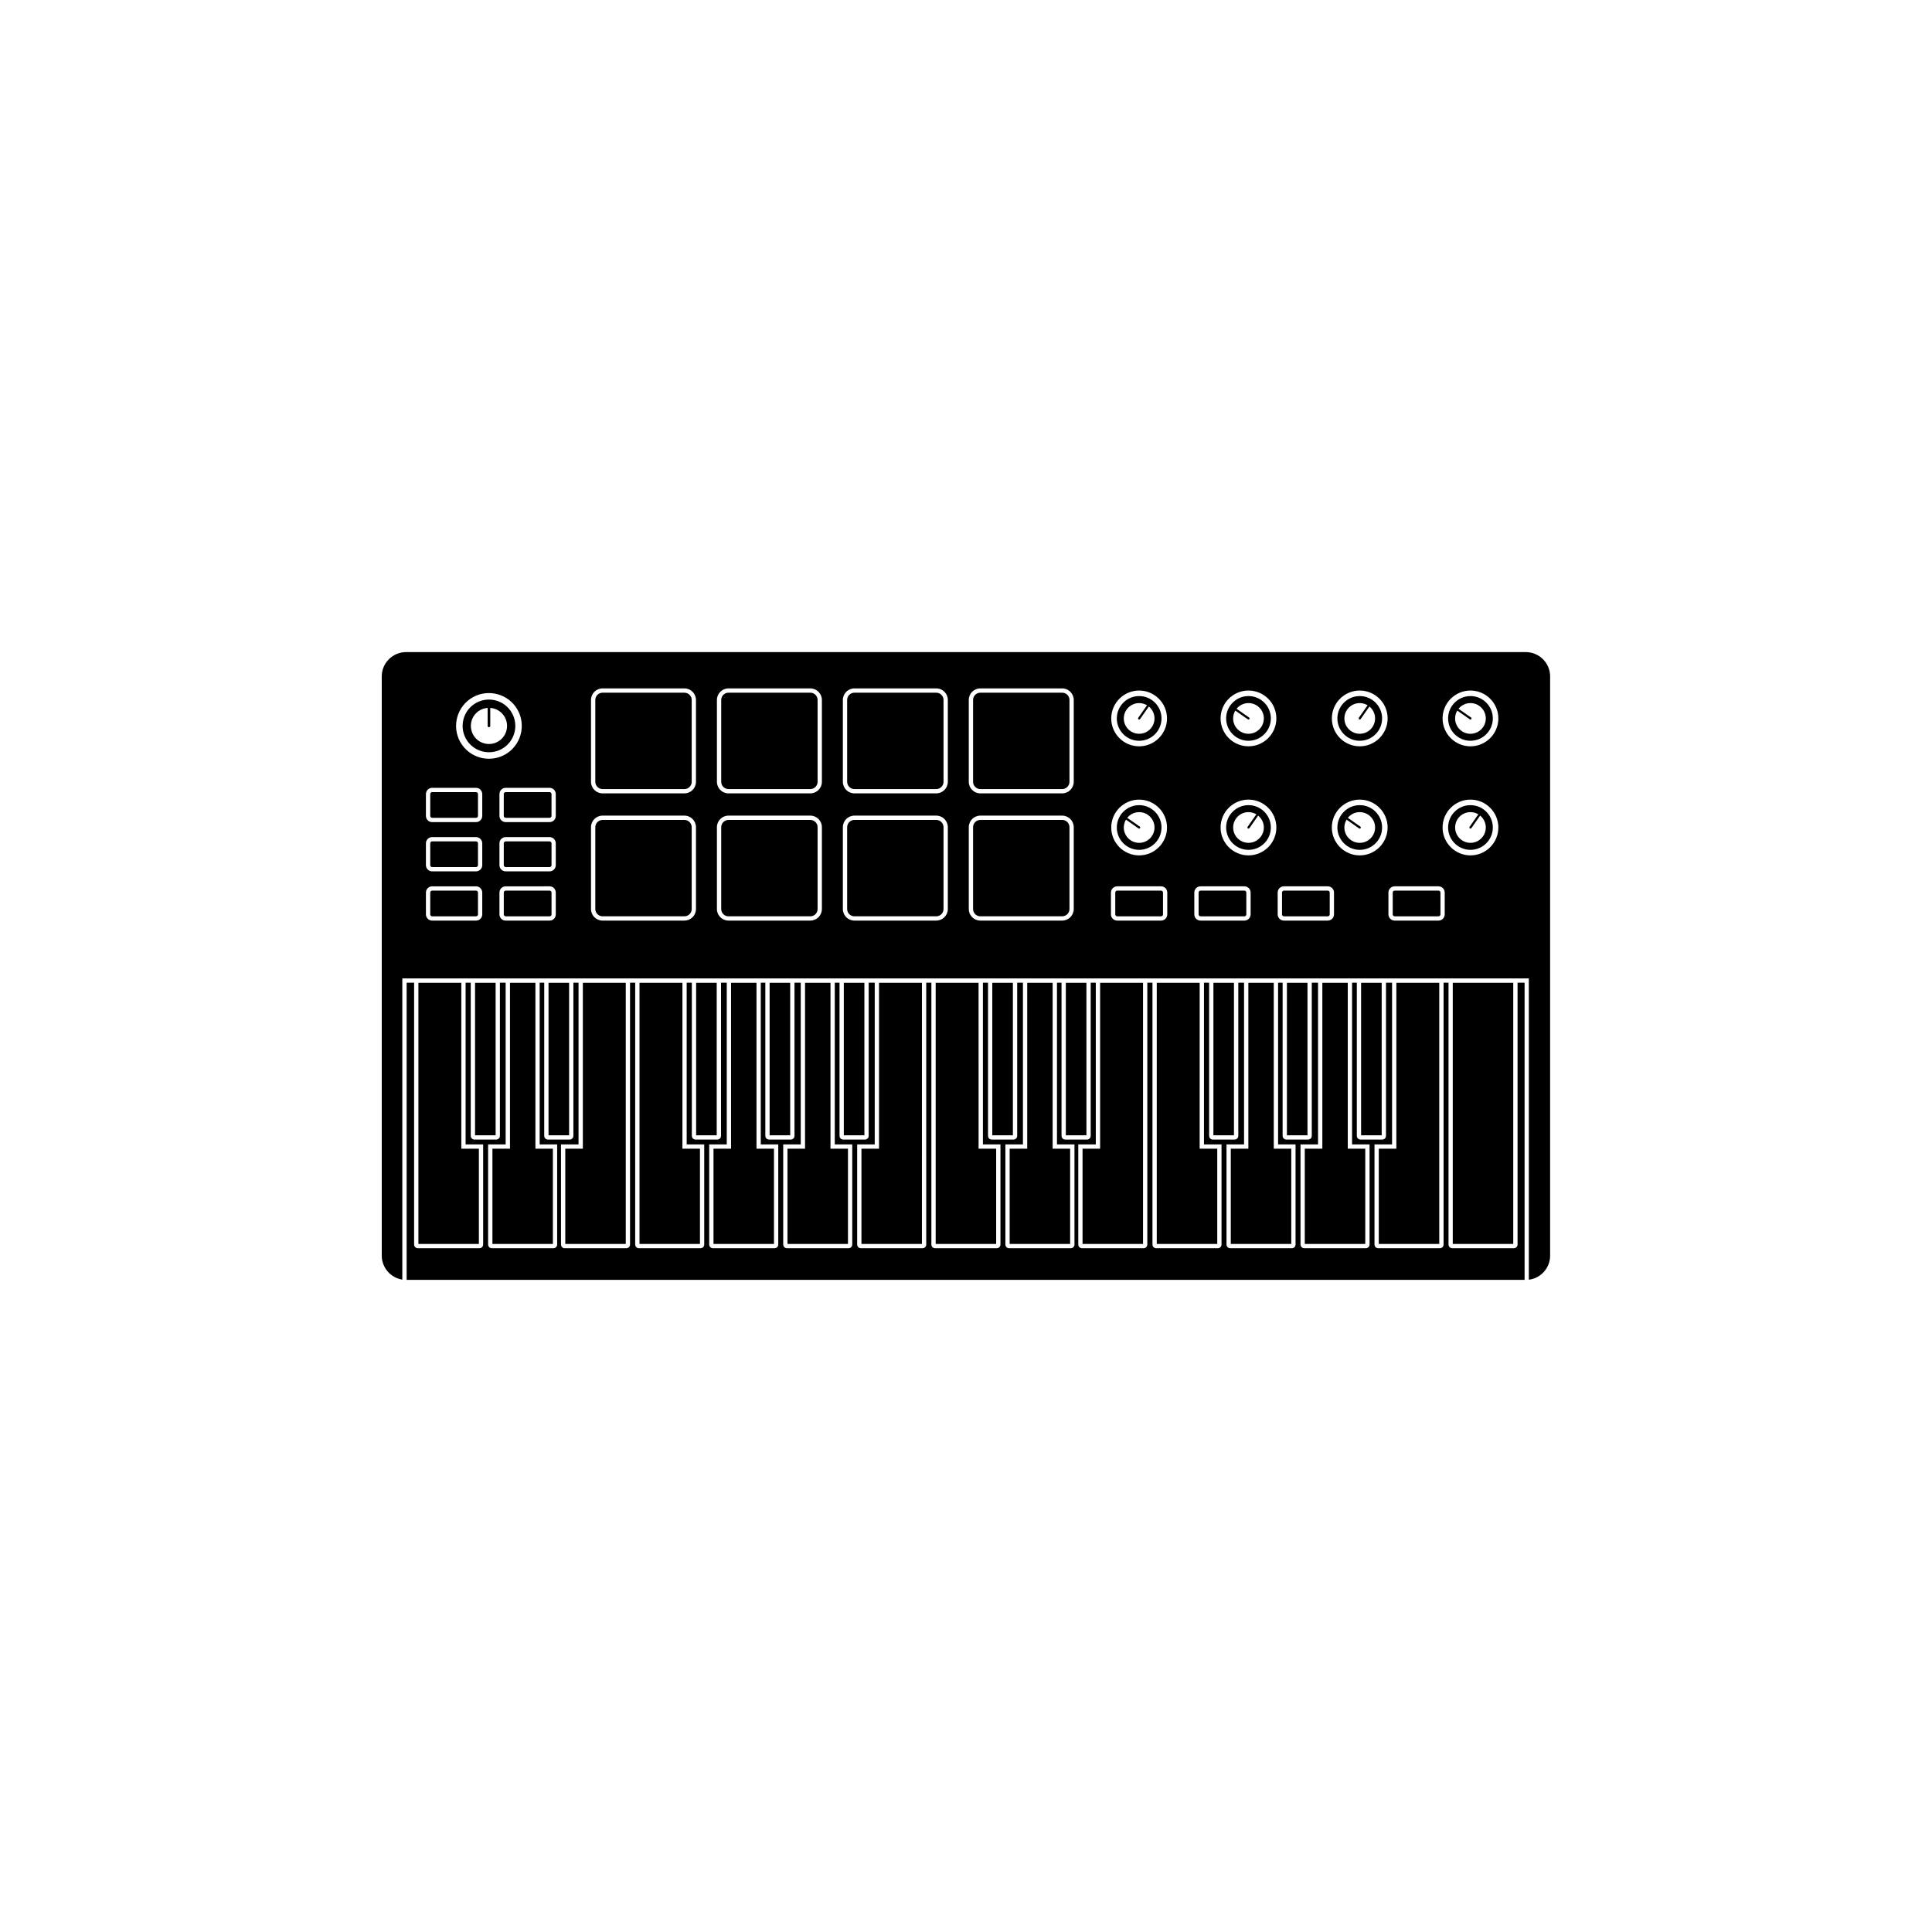 <?xml version="1.0" encoding="UTF-8"?>
<svg width="752pt" height="752pt" version="1.1" viewBox="0 0 752 752" xmlns="http://www.w3.org/2000/svg">
 <path d="m278.97 382.54v59.355l-8.012-0.004v-59.352zm-58.941 64.57v37.07h23.543v-101.64h-16.707v64.574h-1.672zm74.426-64.57h-9.902v64.574h-6.836v37.07h23.543v-37.07h-6.805zm-28.836 0h-16.703v101.64h23.535v-37.07h-6.832zm62.824 0v59.355h8.012v-59.355zm-28.879 0v59.355h8.012v-59.355zm23.691 0h-9.906v64.574h-6.832v37.07h23.543v-37.07h-6.805zm267.43 101.87c0 0.797-0.648 1.445-1.445 1.445h-23.98c-0.797 0-1.445-0.648-1.445-1.445v-101.91h-1.922v101.91c0 0.797-0.648 1.445-1.453 1.445h-23.98c-0.805 0-1.453-0.648-1.453-1.445v-38.973h6.832v-62.934h-2.359v59.609c0 0.801-0.648 1.449-1.445 1.449h-8.465c-0.797 0-1.445-0.648-1.445-1.449l0.004-59.609h-1.852v62.934h6.809v38.973c0 0.797-0.648 1.445-1.453 1.445h-23.98c-0.797 0-1.445-0.648-1.445-1.445v-38.973h6.824v-62.934h-2.434v59.609c0 0.801-0.641 1.449-1.445 1.449h-8.465c-0.797 0-1.445-0.648-1.445-1.449l0.004-59.609h-1.766v62.934h6.801v38.973c0 0.797-0.648 1.445-1.445 1.445h-23.98c-0.805 0-1.453-0.648-1.453-1.445v-38.973h6.832v-62.934h-2.238v59.609c0 0.801-0.648 1.449-1.445 1.449h-8.465c-0.797 0-1.445-0.648-1.445-1.449v-59.609h-2.004v62.934h6.832v38.973c0 0.797-0.648 1.445-1.445 1.445h-23.992c-0.797 0-1.445-0.648-1.445-1.445l0.004-101.91h-2.008v101.91c0 0.797-0.648 1.445-1.445 1.445h-23.98c-0.797 0-1.445-0.648-1.445-1.445v-38.973h6.824v-62.934h-1.988v59.609c0 0.801-0.648 1.449-1.445 1.449h-8.465c-0.797 0-1.445-0.648-1.445-1.449l0.004-59.609h-1.777v62.934h6.809v38.973c0 0.797-0.648 1.445-1.453 1.445h-23.98c-0.797 0-1.453-0.648-1.453-1.445v-38.973h6.832v-62.934h-2.238v59.609c0 0.801-0.641 1.449-1.445 1.449h-8.465c-0.797 0-1.445-0.648-1.445-1.449l0.004-59.609h-1.992v62.934h6.832v38.973c0 0.797-0.66 1.445-1.453 1.445h-23.988c-0.797 0-1.449-0.648-1.449-1.445v-101.91h-2v101.91c0 0.797-0.648 1.445-1.449 1.445h-23.988c-0.797 0-1.445-0.648-1.445-1.445v-38.973h6.832l0.008-62.934h-2.359v59.609c0 0.801-0.652 1.449-1.449 1.449h-8.457c-0.797 0-1.445-0.648-1.445-1.449v-59.609h-1.848v62.934h6.805v38.973c0 0.797-0.648 1.445-1.449 1.445h-23.98c-0.797 0-1.445-0.648-1.445-1.445v-38.973h6.828v-62.934h-2.438v59.609c0 0.801-0.648 1.449-1.445 1.449h-8.457c-0.797 0-1.449-0.648-1.449-1.449v-59.609h-1.77v62.934h6.805v38.973c0 0.797-0.648 1.445-1.449 1.445h-23.988c-0.797 0-1.445-0.648-1.445-1.445v-38.973h6.832l0.004-62.934h-2.238v59.609c0 0.801-0.648 1.449-1.445 1.449h-8.465c-0.801 0-1.449-0.648-1.449-1.449v-59.609h-2.004v62.934h6.832v38.973c0 0.797-0.648 1.445-1.445 1.445h-23.988c-0.797 0-1.445-0.648-1.445-1.445l0.004-101.91h-2.004v101.91c0 0.797-0.648 1.445-1.449 1.445h-23.98c-0.801 0-1.449-0.648-1.449-1.445v-38.973h6.832l0.004-62.934h-2.004v59.609c0 0.801-0.648 1.449-1.445 1.449h-8.465c-0.797 0-1.445-0.648-1.445-1.449l0.004-59.609h-1.77v62.934h6.801v38.973c0 0.797-0.648 1.445-1.449 1.445h-23.98c-0.797 0-1.445-0.648-1.445-1.445v-38.973h6.832l-0.004-62.934h-2.238v59.609c0 0.801-0.648 1.449-1.445 1.449h-8.453c-0.801 0-1.449-0.648-1.449-1.449v-59.609h-2.004v62.934h6.832v38.973c0 0.797-0.648 1.445-1.445 1.445h-23.984c-0.797 0-1.445-0.648-1.445-1.445l0.004-101.91h-2.906v115.67h435.14v-115.67h-2.738zm-411.12-101.87h-16.711v101.64h23.543v-37.07h-5.16l-1.672-0.004zm28.836 0h-9.902v64.574h-6.832v37.07h23.535v-37.07h-5.129l-1.672-0.004zm5.109 0v59.355h8.008v-59.355zm-28.605 0v59.355h8.012v-59.355zm229.95 0v59.355h8.02l-0.004-59.355zm80.945 0h-9.898v64.574h-6.836v37.07h23.543v-37.07l-5.137-0.004h-1.676v-1.672l-0.004-62.898zm5.113 0v59.355h8.008v-59.355zm28.875 0v59.355h8.02l-0.004-59.355zm-5.188 0h-9.898v64.574h-6.836v37.07h23.543v-37.07h-6.809v-1.672l-0.004-62.902zm12.066 64.57v37.07h23.543v-101.64h-16.703v64.574h-1.676zm-322.74-100.45h-17.082c-0.41 0-0.75 0.336-0.75 0.754v8.496c0 0.41 0.336 0.75 0.75 0.75h17.082c0.41 0 0.754-0.336 0.754-0.75v-8.496c-0.004-0.418-0.34-0.754-0.754-0.754zm-17.715-55.703c-4.637 3.238-11.043 2.113-14.289-2.519-3.242-4.637-2.117-11.043 2.516-14.289 4.637-3.242 11.043-2.117 14.289 2.519 3.25 4.633 2.117 11.043-2.516 14.289zm-0.117-12.441c-1.266-1.805-3.227-2.832-5.266-2.981l0.004 7.019c0 0.176-0.086 0.32-0.219 0.41-0.082 0.062-0.18 0.094-0.293 0.094-0.281 0-0.504-0.227-0.504-0.508l-0.004-7.016c-1.227 0.09-2.449 0.492-3.527 1.246-3.184 2.231-3.961 6.621-1.73 9.809 2.231 3.184 6.621 3.953 9.805 1.73 3.184-2.223 3.965-6.625 1.734-9.805zm238.61 43.574c0-4.797 3.894-8.699 8.695-8.699 4.801 0 8.703 3.902 8.703 8.699 0 4.801-3.902 8.703-8.703 8.703-4.797 0-8.707-3.906-8.695-8.703zm2.719 0c0 3.301 2.68 5.977 5.977 5.977 3.301 0 5.977-2.676 5.977-5.977 0-3.297-2.672-5.977-5.977-5.977-1.871 0-3.531 0.867-4.637 2.211l4.883 3.414c0.117 0.086 0.184 0.219 0.184 0.352 0 0.086-0.027 0.172-0.086 0.246-0.137 0.195-0.398 0.242-0.594 0.105l-4.883-3.41c-0.527 0.898-0.844 1.941-0.844 3.059zm-2.719-42.453c0-4.797 3.894-8.703 8.695-8.703 4.801 0 8.703 3.906 8.703 8.703 0 4.801-3.902 8.703-8.703 8.703-4.805 0-8.695-3.902-8.695-8.703zm2.719 0c0 3.301 2.68 5.977 5.977 5.977 3.301 0 5.977-2.676 5.977-5.977 0-1.871-0.863-3.543-2.211-4.633l-3.414 4.879c-0.086 0.117-0.215 0.184-0.352 0.184-0.086 0-0.164-0.023-0.242-0.074-0.203-0.137-0.242-0.402-0.109-0.598l3.414-4.879c-0.895-0.535-1.941-0.852-3.059-0.852-3.297 0-5.981 2.676-5.981 5.973zm-223.5 47.855h-17.082c-0.41 0-0.75 0.336-0.75 0.754v8.496c0 0.41 0.336 0.75 0.75 0.75h17.082c0.41 0 0.754-0.336 0.754-0.75v-8.496c-0.004-0.418-0.34-0.754-0.754-0.754zm-28.621 0h-17.082c-0.41 0-0.754 0.336-0.754 0.754v8.496c0 0.41 0.336 0.75 0.754 0.75h17.082c0.41 0 0.75-0.336 0.75-0.75v-8.496c0-0.418-0.336-0.754-0.75-0.754zm0 19.168h-17.082c-0.41 0-0.754 0.336-0.754 0.754v8.496c0 0.41 0.336 0.75 0.754 0.75h17.082c0.41 0 0.75-0.336 0.75-0.75v-8.496c0-0.418-0.336-0.754-0.75-0.754zm0-38.34h-17.082c-0.41 0-0.754 0.34-0.754 0.754v8.496c0 0.41 0.336 0.75 0.754 0.75h17.082c0.41 0 0.75-0.336 0.75-0.75v-8.496c0-0.41-0.336-0.754-0.75-0.754zm374.63 38.34h-17.082c-0.418 0-0.75 0.336-0.75 0.754v8.496c0 0.41 0.332 0.75 0.75 0.75h17.082c0.418 0 0.75-0.336 0.75-0.75v-8.496c-0.004-0.418-0.34-0.754-0.75-0.754zm-43.105 0h-17.082c-0.406 0-0.738 0.336-0.738 0.754v8.496c0 0.41 0.332 0.75 0.738 0.75h17.082c0.418 0 0.75-0.336 0.75-0.75v-8.496c-0.004-0.418-0.336-0.754-0.75-0.754zm-302.91-38.34h-17.082c-0.41 0-0.75 0.34-0.75 0.754v8.496c0 0.41 0.336 0.75 0.75 0.75h17.082c0.41 0 0.754-0.336 0.754-0.75v-8.496c-0.004-0.41-0.34-0.754-0.754-0.754zm270.46 38.34h-17.082c-0.418 0-0.75 0.336-0.75 0.754v8.496c0 0.41 0.332 0.75 0.75 0.75h17.082c0.406 0 0.738-0.336 0.738-0.75v-8.496c0.004-0.418-0.332-0.754-0.738-0.754zm-32.445 0h-17.082c-0.418 0-0.75 0.336-0.75 0.754v8.496c0 0.41 0.332 0.75 0.75 0.75h17.082c0.406 0 0.75-0.336 0.75-0.75v-8.496c0-0.418-0.344-0.754-0.75-0.754zm42.73-24.57c0 4.801-3.902 8.703-8.703 8.703-4.801 0-8.703-3.906-8.703-8.703s3.902-8.699 8.703-8.699c4.801 0 8.703 3.902 8.703 8.699zm-2.727 0c0-1.871-0.871-3.539-2.211-4.637l-3.414 4.883c-0.086 0.117-0.215 0.184-0.352 0.184-0.086 0-0.176-0.023-0.25-0.082-0.195-0.133-0.242-0.402-0.098-0.598l3.414-4.879c-0.895-0.535-1.949-0.852-3.059-0.852-3.301 0-5.977 2.676-5.977 5.977 0 3.301 2.672 5.977 5.977 5.977 3.289 0.004 5.969-2.672 5.969-5.973zm46.027 0c0 4.801-3.902 8.703-8.703 8.703-4.801 0-8.703-3.906-8.703-8.703s3.902-8.699 8.703-8.699c4.801 0 8.703 3.902 8.703 8.699zm-2.727 0c0-3.297-2.672-5.977-5.977-5.977-1.871 0-3.531 0.867-4.637 2.211l4.883 3.414c0.117 0.086 0.176 0.219 0.176 0.352 0 0.09-0.02 0.172-0.074 0.246-0.129 0.195-0.398 0.242-0.602 0.105l-4.875-3.41c-0.535 0.895-0.852 1.941-0.852 3.059 0 3.301 2.68 5.977 5.977 5.977 3.305 0 5.981-2.676 5.981-5.977zm68.129-58.797v225.43c0 4.836-3.617 8.809-8.289 9.387v-117.27h-438.48v117.23c-4.531-0.707-8-4.625-8-9.352v-225.43c0-5.227 4.238-9.469 9.469-9.469h435.84c5.227 0.008 9.461 4.246 9.461 9.473zm-170.83 16.344c0 5.984 4.875 10.855 10.852 10.855 5.984 0 10.859-4.867 10.859-10.855 0-5.984-4.875-10.855-10.859-10.855-5.977 0-10.852 4.871-10.852 10.855zm0 42.453c0 5.984 4.875 10.855 10.852 10.855 5.984 0 10.859-4.867 10.859-10.855 0-5.984-4.875-10.855-10.859-10.855-5.977 0.004-10.852 4.875-10.852 10.855zm-244.83 25.32c0-1.336-1.086-2.422-2.422-2.422l-17.074 0.004c-1.336 0-2.422 1.086-2.422 2.422v8.496c0 1.332 1.086 2.422 2.422 2.422h17.082c1.332 0 2.422-1.086 2.422-2.422v-8.5zm0-19.164c0-1.336-1.086-2.422-2.422-2.422h-17.074c-1.336 0-2.422 1.086-2.422 2.422v8.496c0 1.336 1.086 2.422 2.422 2.422h17.082c1.332 0 2.422-1.086 2.422-2.422v-8.496zm0-19.172c0-1.336-1.086-2.422-2.422-2.422l-17.074 0.004c-1.336 0-2.422 1.086-2.422 2.422v8.496c0 1.336 1.086 2.422 2.422 2.422h17.082c1.332 0 2.422-1.086 2.422-2.422v-8.5zm9.945-16.043c5.777-4.043 7.184-12.039 3.141-17.816-4.043-5.777-12.039-7.184-17.816-3.141-5.777 4.043-7.184 12.039-3.141 17.816 4.047 5.777 12.039 7.184 17.816 3.141zm18.68 54.379c0-1.336-1.086-2.422-2.422-2.422l-17.078 0.004c-1.332 0-2.422 1.086-2.422 2.422v8.496c0 1.332 1.086 2.422 2.422 2.422h17.082c1.336 0 2.422-1.086 2.422-2.422zm0-19.164c0-1.336-1.086-2.422-2.422-2.422h-17.078c-1.336 0-2.422 1.086-2.422 2.422v8.496c0 1.336 1.086 2.422 2.422 2.422h17.082c1.336 0 2.422-1.086 2.422-2.422zm0-19.172c0-1.336-1.086-2.422-2.422-2.422l-17.078 0.004c-1.336 0-2.422 1.086-2.422 2.422v8.496c0 1.336 1.086 2.422 2.422 2.422h17.082c1.336 0 2.422-1.086 2.422-2.422zm54.57 12.895c0-2.477-2.016-4.496-4.496-4.496h-31.863c-2.477 0-4.5 2.016-4.5 4.496v31.863c0 2.477 2.016 4.496 4.5 4.496h31.863c2.477 0 4.496-2.016 4.496-4.496zm0-49.523c0-2.477-2.016-4.496-4.496-4.496h-31.863c-2.477 0-4.5 2.012-4.5 4.496v31.863c0 2.477 2.016 4.496 4.5 4.496h31.863c2.477 0 4.496-2.016 4.496-4.496zm49.012 49.523c0-2.477-2.012-4.496-4.496-4.496h-31.867c-2.473 0-4.496 2.016-4.496 4.496v31.863c0 2.477 2.016 4.496 4.496 4.496h31.867c2.481 0 4.496-2.016 4.496-4.496zm0-49.523c0-2.477-2.012-4.496-4.496-4.496h-31.867c-2.473 0-4.496 2.012-4.496 4.496v31.863c0 2.477 2.016 4.496 4.496 4.496h31.867c2.481 0 4.496-2.016 4.496-4.496zm49.016 49.523c0-2.477-2.012-4.496-4.496-4.496h-31.863c-2.477 0-4.496 2.016-4.496 4.496v31.863c0 2.477 2.012 4.496 4.496 4.496h31.863c2.477 0 4.496-2.016 4.496-4.496zm0-49.523c0-2.477-2.012-4.496-4.496-4.496h-31.863c-2.477 0-4.496 2.012-4.496 4.496v31.863c0 2.477 2.012 4.496 4.496 4.496h31.863c2.477 0 4.496-2.016 4.496-4.496zm49.012 49.523c0-2.477-2.016-4.496-4.496-4.496h-31.867c-2.477 0-4.488 2.016-4.488 4.496v31.863c0 2.477 2.008 4.496 4.488 4.496h31.867c2.477 0 4.496-2.016 4.496-4.496zm0-49.523c0-2.477-2.016-4.496-4.496-4.496h-31.867c-2.477 0-4.488 2.012-4.488 4.496v31.863c0 2.477 2.008 4.496 4.488 4.496h31.867c2.477 0 4.496-2.016 4.496-4.496zm36.406 74.965c0-1.336-1.086-2.422-2.414-2.422h-17.082c-1.332 0-2.426 1.086-2.426 2.422v8.496c0 1.332 1.09 2.422 2.426 2.422h17.082c1.332 0 2.414-1.086 2.414-2.422zm32.445 0c0-1.336-1.09-2.422-2.414-2.422h-17.082c-1.332 0-2.426 1.086-2.426 2.422v8.496c0 1.332 1.09 2.422 2.426 2.422h17.082c1.32 0 2.414-1.086 2.414-2.422zm10.016-25.32c0-5.984-4.863-10.855-10.852-10.855-5.984 0-10.859 4.867-10.859 10.855 0 5.984 4.875 10.855 10.859 10.855 5.988 0 10.852-4.871 10.852-10.855zm0-42.453c0-5.984-4.863-10.855-10.852-10.855-5.984 0-10.859 4.867-10.859 10.855 0 5.984 4.875 10.855 10.859 10.855 5.988-0.004 10.852-4.867 10.852-10.855zm22.434 67.773c0-1.336-1.086-2.422-2.426-2.422h-17.082c-1.32 0-2.414 1.086-2.414 2.422v8.496c0 1.332 1.09 2.422 2.414 2.422h17.082c1.34 0 2.426-1.086 2.426-2.422zm20.867-25.32c0-5.984-4.863-10.855-10.852-10.855-5.984 0-10.859 4.867-10.859 10.855 0 5.984 4.875 10.855 10.859 10.855 5.988 0 10.852-4.871 10.852-10.855zm0.012-42.453c0-5.984-4.875-10.855-10.859-10.855s-10.852 4.867-10.852 10.855c0 5.984 4.863 10.855 10.852 10.855 5.984 0 10.859-4.867 10.859-10.855zm22.215 67.773c0-1.336-1.086-2.422-2.414-2.422h-17.082c-1.332 0-2.414 1.086-2.414 2.422v8.496c0 1.332 1.086 2.422 2.414 2.422h17.082c1.332 0 2.414-1.086 2.414-2.422zm20.879-25.32c0-5.984-4.863-10.855-10.859-10.855-5.977 0-10.852 4.867-10.852 10.855 0 5.984 4.875 10.855 10.852 10.855 5.992 0 10.859-4.871 10.859-10.855zm0-42.453c0-5.981-4.863-10.855-10.859-10.855-5.977 0-10.852 4.867-10.852 10.855 0 5.984 4.875 10.855 10.852 10.855 5.992 0 10.859-4.867 10.859-10.855zm-2.148 0c0 4.801-3.902 8.703-8.715 8.703-4.793 0-8.695-3.906-8.695-8.703 0-4.801 3.902-8.703 8.695-8.703 4.812 0 8.715 3.906 8.715 8.703zm-2.738 0c0-3.297-2.672-5.973-5.977-5.973-1.859 0-3.531 0.863-4.637 2.211l4.883 3.41c0.117 0.086 0.184 0.219 0.184 0.355 0 0.086-0.02 0.172-0.074 0.246-0.137 0.195-0.406 0.242-0.602 0.105l-4.875-3.41c-0.535 0.895-0.852 1.941-0.852 3.059 0 3.301 2.672 5.977 5.969 5.977 3.309-0.004 5.981-2.68 5.981-5.981zm2.738 42.453c0 4.801-3.91 8.703-8.715 8.703-4.793 0-8.695-3.906-8.695-8.703s3.902-8.699 8.695-8.699c4.801 0 8.715 3.902 8.715 8.699zm-2.738 0c0-1.871-0.863-3.539-2.203-4.637l-3.414 4.883c-0.086 0.117-0.223 0.184-0.359 0.184-0.086 0-0.164-0.023-0.242-0.082-0.195-0.133-0.242-0.402-0.098-0.598l3.406-4.879c-0.891-0.535-1.934-0.852-3.059-0.852-3.293 0-5.969 2.676-5.969 5.977 0 3.301 2.672 5.977 5.969 5.977 3.297 0.004 5.969-2.672 5.969-5.973zm-40.363-42.453c0 4.801-3.902 8.703-8.703 8.703-4.801 0-8.703-3.906-8.703-8.703s3.902-8.703 8.703-8.703c4.801 0 8.703 3.906 8.703 8.703zm-2.727 0c0-1.871-0.863-3.543-2.211-4.633l-3.414 4.879c-0.086 0.117-0.215 0.184-0.352 0.184-0.086 0-0.164-0.023-0.242-0.074-0.203-0.137-0.25-0.402-0.109-0.598l3.414-4.879c-0.895-0.535-1.941-0.852-3.059-0.852-3.293 0-5.977 2.676-5.977 5.973 0 3.301 2.68 5.977 5.977 5.977s5.973-2.676 5.973-5.977zm-40.574 0c0 4.797-3.902 8.703-8.703 8.703-4.801 0-8.703-3.906-8.703-8.703 0-4.801 3.902-8.703 8.703-8.703 4.801 0 8.703 3.906 8.703 8.703zm-2.727 0c0-3.297-2.68-5.973-5.977-5.973-1.871 0-3.543 0.863-4.637 2.211l4.875 3.41c0.117 0.086 0.184 0.219 0.184 0.355 0 0.086-0.02 0.172-0.074 0.246-0.137 0.199-0.406 0.242-0.602 0.105l-4.875-3.41c-0.535 0.895-0.852 1.941-0.852 3.059 0 3.301 2.672 5.977 5.977 5.977 3.301-0.004 5.981-2.68 5.981-5.981zm-176.52-10.016h-31.867c-1.555 0-2.824 1.27-2.824 2.824v31.863c0 1.559 1.27 2.828 2.824 2.828h31.867c1.559 0 2.824-1.27 2.824-2.828v-31.863c0-1.559-1.266-2.824-2.824-2.824zm49.016 49.527h-31.863c-1.559 0-2.824 1.27-2.824 2.824v31.863c0 1.559 1.27 2.824 2.824 2.824h31.863c1.559 0 2.824-1.266 2.824-2.824v-31.863c0-1.559-1.266-2.824-2.824-2.824zm-49.016 0h-31.867c-1.555 0-2.824 1.27-2.824 2.824v31.863c0 1.559 1.27 2.824 2.824 2.824h31.867c1.559 0 2.824-1.266 2.824-2.824v-31.863c0-1.559-1.266-2.824-2.824-2.824zm49.016-49.527h-31.863c-1.559 0-2.824 1.27-2.824 2.824v31.863c0 1.559 1.27 2.828 2.824 2.828h31.863c1.559 0 2.824-1.27 2.824-2.828v-31.863c0-1.559-1.266-2.824-2.824-2.824zm-98.023 49.527h-31.863c-1.559 0-2.828 1.27-2.828 2.824v31.863c0 1.559 1.27 2.824 2.828 2.824h31.863c1.559 0 2.828-1.266 2.828-2.824v-31.863c-0.008-1.559-1.277-2.824-2.828-2.824zm0-49.527h-31.863c-1.559 0-2.828 1.27-2.828 2.824v31.863c0 1.559 1.27 2.828 2.828 2.828h31.863c1.559 0 2.828-1.27 2.828-2.828v-31.863c-0.008-1.559-1.277-2.824-2.828-2.824zm147.04 0h-31.867c-1.555 0-2.824 1.27-2.824 2.824v31.863c0 1.559 1.27 2.828 2.824 2.828h31.867c1.562 0 2.832-1.27 2.832-2.828v-31.863c0-1.559-1.27-2.824-2.832-2.824zm0 49.527h-31.867c-1.555 0-2.824 1.27-2.824 2.824v31.863c0 1.559 1.27 2.824 2.824 2.824h31.867c1.562 0 2.832-1.266 2.832-2.824v-31.863c0-1.559-1.27-2.824-2.832-2.824zm162.3 63.395h-10.281v101.64h23.543v-101.64zm-108.79 0h-16.703v101.64h23.543v-37.07l-5.18-0.004h-1.668v-1.672l0.004-62.898zm-80.723 0v59.355h8.02l-0.004-59.355zm-5.336 0h-16.703v101.64h23.543v-37.07h-6.836v-1.672zm28.828 0h-9.898v64.574h-6.836v37.07h23.543v-37.07h-6.809v-1.672l-0.004-62.902zm-74.418 64.57v37.07h23.535l0.004-101.64h-16.703v64.574h-1.672zm86.055 0v37.07h23.543v-101.64h-16.703v64.574h-1.676zm50.938-64.57v59.355h8v-59.355z"/>
</svg>
